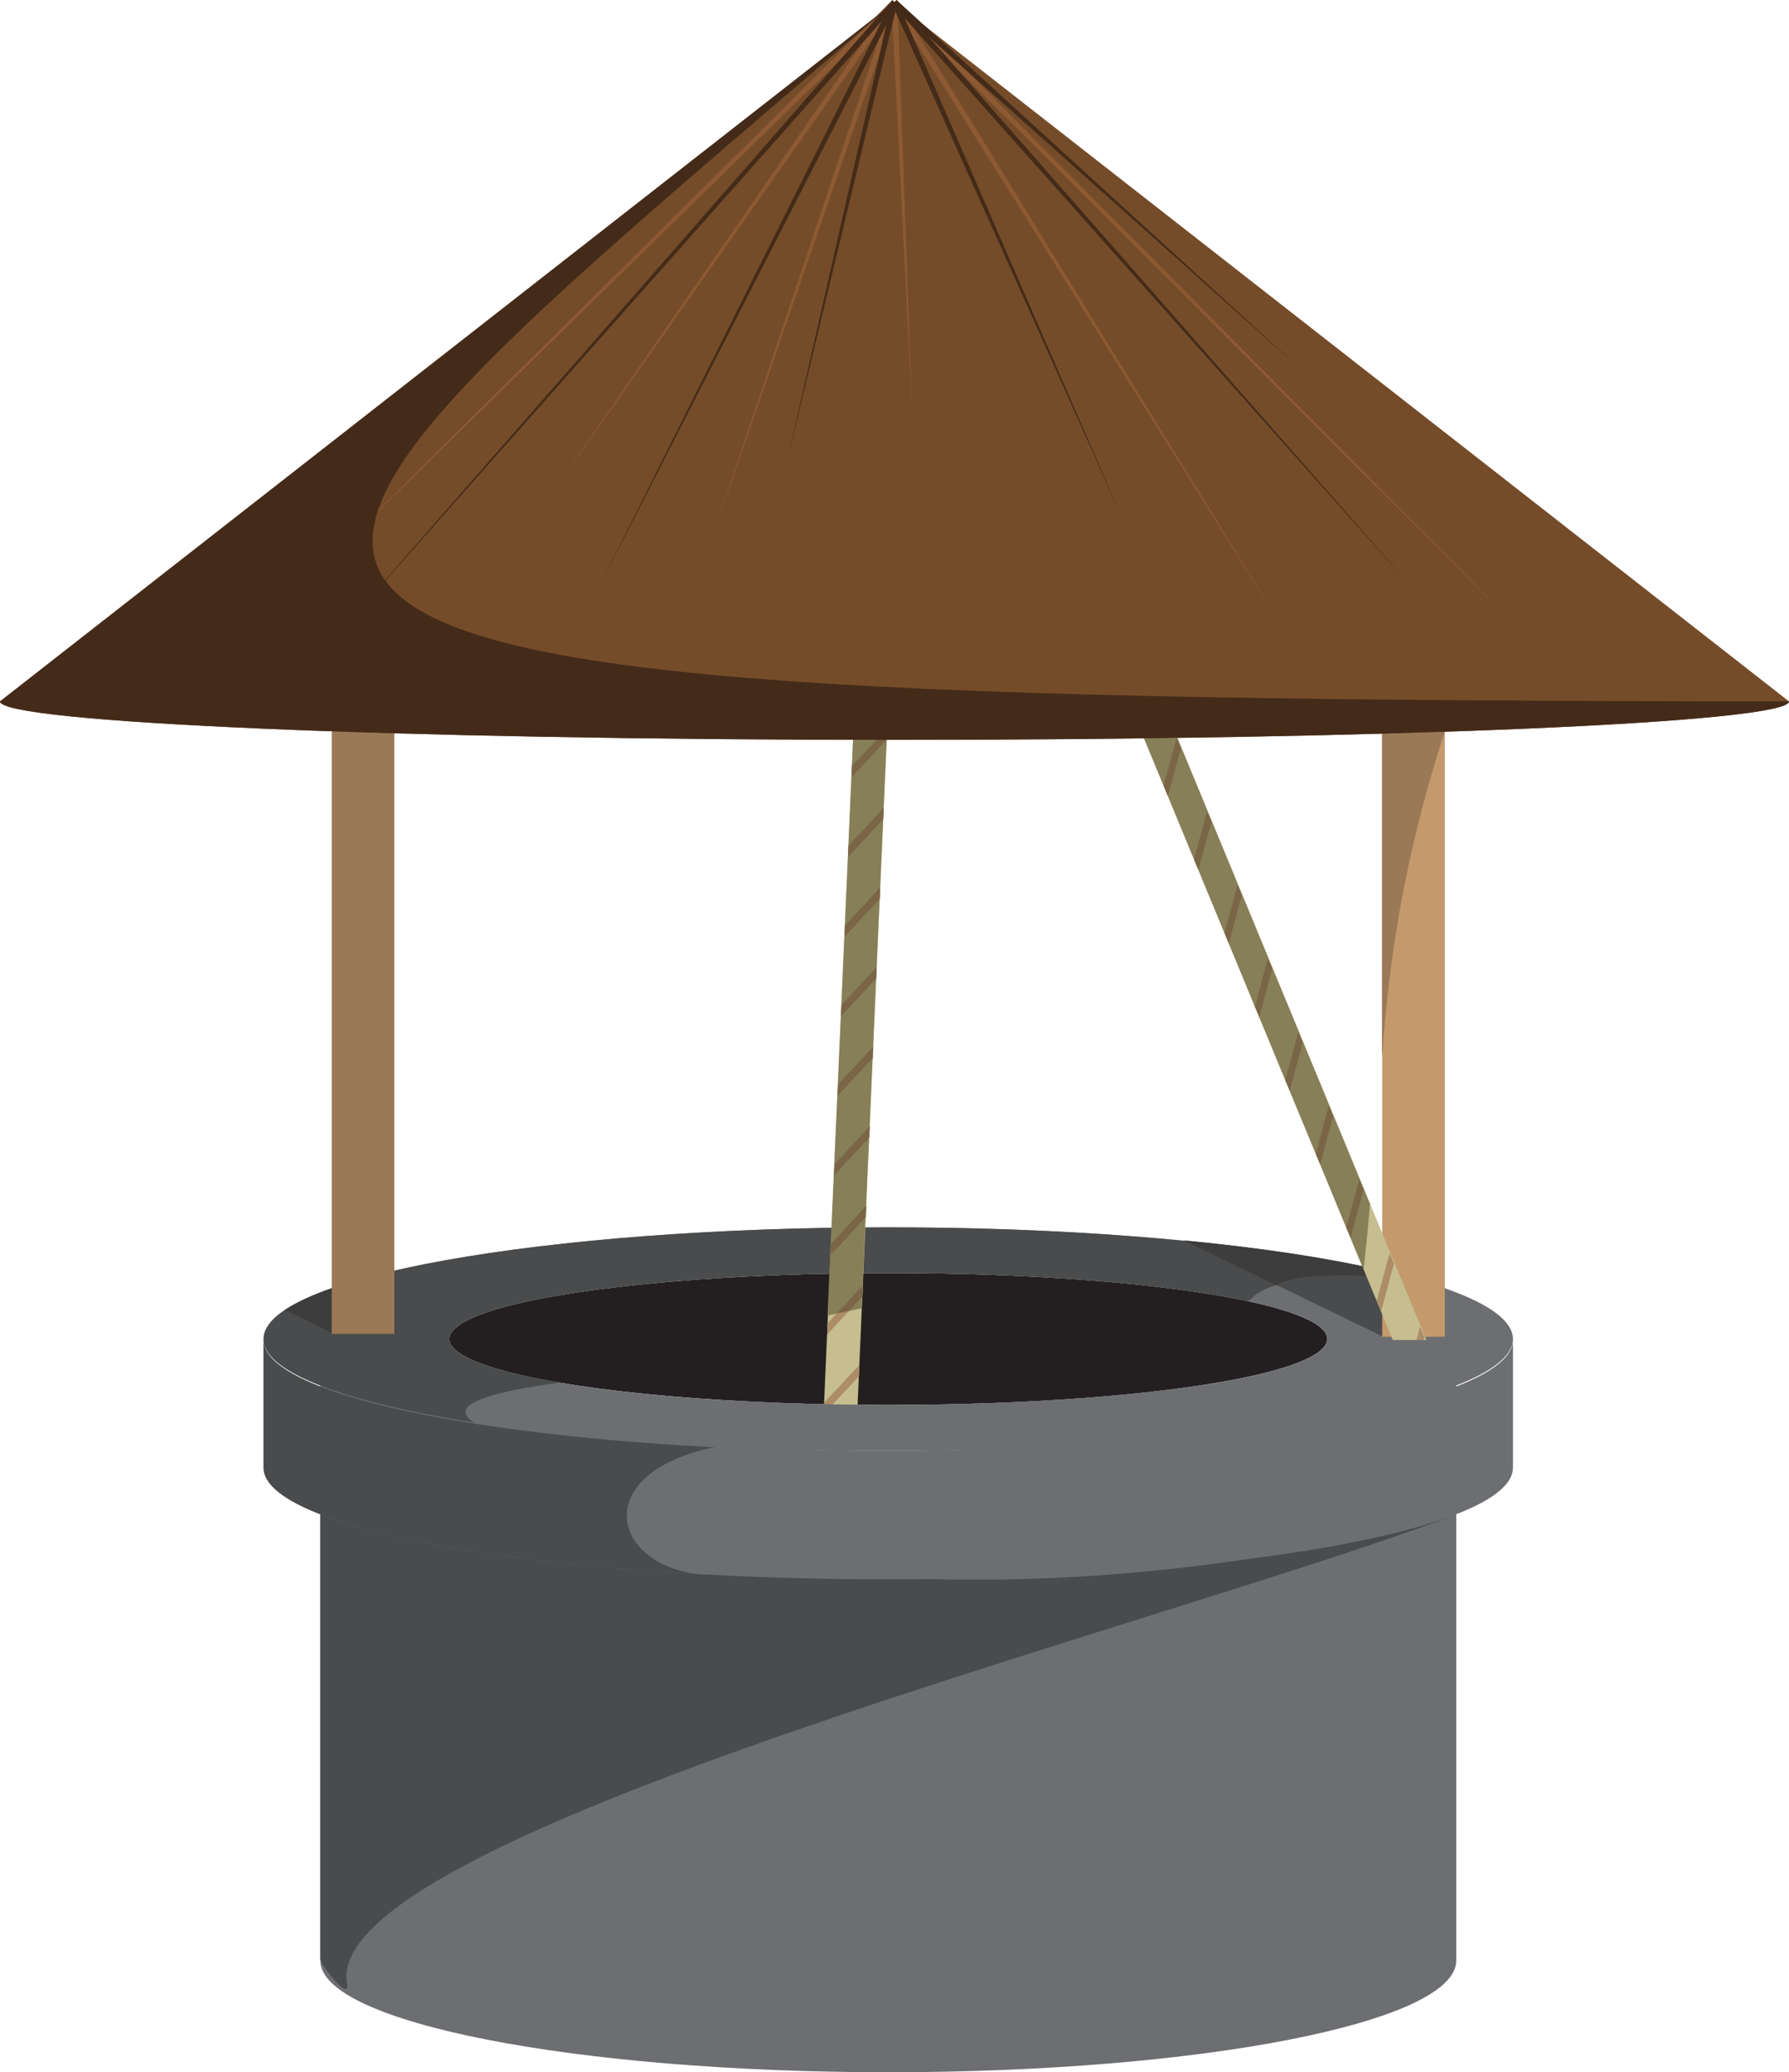 <svg xmlns="http://www.w3.org/2000/svg" viewBox="0 0 898.33 1040.7"><defs><style>.cls-1{fill:#231f20;}.cls-2{fill:#6d6e71;}.cls-3{fill:#4a4b4c;}.cls-4{fill:#3d3d3d;}.cls-5{fill:#9b7957;}.cls-6{fill:#c49a6c;}.cls-7{fill:none;stroke:#ed1c24;stroke-miterlimit:10;stroke-width:5px;}.cls-8{fill:#c6be8f;}.cls-9{fill:#877f57;}.cls-10{fill:#ad8c68;}.cls-11{fill:#7a6547;}.cls-12{fill:#754c29;}.cls-13{fill:#8e5a33;}.cls-14{fill:#442b19;}.cls-15{fill:#472d1a;}</style></defs><title>well6</title><g id="Well"><ellipse class="cls-1" cx="446.04" cy="672.48" rx="220.42" ry="33.13"/><path class="cls-2" d="M488.14,796.85c-157.51,0-285.19-25.1-285.19-56.06V1053c0,31,127.68,56.06,285.19,56.06s285.2-25.1,285.2-56.06V740.79C773.34,771.75,645.65,796.85,488.14,796.85Z" transform="translate(-42.11 -68.31)"/><path class="cls-3" d="M488.14,860.51c-162.25-8.6-222.63-11.42-285.19-31.69V1052c0,2.88,15.12,22.45,13.37,12.37-12.94-74.61,417.45-181.79,557-235.5C773.34,828.82,646.7,868.91,488.14,860.51Z" transform="translate(-42.11 -68.31)"/><path class="cls-2" d="M488.14,684.73c-173.24,0-313.68,25.09-313.68,56.06s140.44,56.06,313.68,56.06,313.68-25.1,313.68-56.06S661.38,684.73,488.14,684.73Zm0,89.18c-121.73,0-220.42-14.83-220.42-33.12s98.69-33.13,220.42-33.13,220.43,14.83,220.43,33.13S609.88,773.91,488.14,773.91Z" transform="translate(-42.11 -68.31)"/><path class="cls-3" d="M322.93,762.72c-34.36-5.84-55.21-13.52-55.21-21.93,0-18.3,98.69-33.13,220.42-33.13,74,0,139.49,5.48,179.47,13.89,5.84,1.23-.54-15.68,83.81-11.25-63.48-15.81-153.87-25.57-263.28-25.57-173.24,0-313.68,25.09-313.68,56.06,0,16.7,40.89,31.7,105.76,42-3-1.85-4.44-3.65-4.37-5.38Q276.18,769.12,322.93,762.72Z" transform="translate(-42.11 -68.31)"/></g><g id="Well_Rim" data-name="Well Rim"><path class="cls-2" d="M488.14,797.35c-173.24,0-313.68-25.1-313.68-56.06v64.16c0,31,140.44,56.06,313.68,56.06s313.68-25.1,313.68-56.06V741.29C801.82,772.25,661.38,797.35,488.14,797.35Z" transform="translate(-42.11 -68.31)"/><path class="cls-3" d="M400.66,795.14c.78-.17-1.59-.08-2.39-.13-129.44-6.9-223.81-28.34-223.81-53.72v64.16c0,24.83,90.3,45.88,215.4,53.25a13.29,13.29,0,0,0,1.68.1C348.49,852.66,339,808.23,400.66,795.14Z" transform="translate(-42.11 -68.31)"/></g><g id="Supports"><path class="cls-4" d="M208.69,737.69l31.43.26v-7.5l-22.7-18c-14,4.27-24.95,8.9-32.28,13.79Z" transform="translate(-42.11 -68.31)"/><path class="cls-3" d="M736.17,739.44l31.43.26v-7.5l-32.9-26.07c-26.4-6-59.5-11-97.28-14.66Z" transform="translate(-42.11 -68.31)"/><path class="cls-4" d="M734.14,705.94c-26.8-6.12-60-11.1-97.71-14.69l46.5,22.59q10.16-6.86,55.66-4.37Z" transform="translate(-42.11 -68.31)"/><rect class="cls-5" x="166.58" y="341.37" width="31.43" height="328.57"/><rect class="cls-6" x="694.06" y="342.82" width="31.43" height="328.57"/><path class="cls-5" d="M736.17,436.77v162A652,652,0,0,1,755,479.13c3.86-15.21,8.13-29.66,12.64-43.32C762.45,436,757.3,436.15,736.17,436.77Z" transform="translate(-42.11 -68.31)"/><path class="cls-5" d="M736.17,436.77v162a653.55,653.55,0,0,1,7.66-66.68c4.86-32.67,11.92-64.21,23.77-96.3C762.45,436,757.3,436.15,736.17,436.77Z" transform="translate(-42.11 -68.31)"/></g><g id="Rope"><path class="cls-7" d="M623.91,438.91" transform="translate(-42.11 -68.31)"/><path class="cls-7" d="M751.42,741.29" transform="translate(-42.11 -68.31)"/><polygon class="cls-8" points="716.23 672.98 699.38 672.98 574.38 370.6 591.23 370.6 716.23 672.98"/><path class="cls-9" d="M730.09,673l-96.75-234H616.49l110.36,267Q728.67,689,730.09,673Z" transform="translate(-42.11 -68.31)"/><polygon class="cls-10" points="693.49 658.69 699.95 634.62 697.77 629.35 691.31 653.42 693.49 658.69"/><polygon class="cls-11" points="586.49 399.94 592.95 375.87 590.77 370.6 584.31 394.67 586.49 399.94"/><polygon class="cls-11" points="601.77 436.9 608.24 412.84 606.06 407.57 599.59 431.63 601.77 436.9"/><polygon class="cls-11" points="617.06 473.87 623.52 449.8 621.34 444.53 614.88 468.6 617.06 473.87"/><polygon class="cls-11" points="632.35 510.83 638.81 486.76 636.63 481.5 630.17 505.56 632.35 510.83"/><polygon class="cls-11" points="647.63 547.79 654.09 523.73 651.91 518.46 645.45 542.53 647.63 547.79"/><polygon class="cls-11" points="662.92 584.76 669.38 560.69 667.2 555.42 660.74 579.49 662.92 584.76"/><polygon class="cls-11" points="678.21 621.72 684.67 597.65 682.49 592.39 676.03 616.45 678.21 621.72"/><line class="cls-11" x1="693.49" y1="658.69" x2="699.95" y2="634.62"/><polygon class="cls-10" points="714.87 672.98 715.24 671.58 713.06 666.31 711.27 672.98 714.87 672.98"/><path class="cls-8" d="M455,794c2.15.11,4.32.21,6.49.3,3.47.16,6.91.29,10.34.42l15.47-354.26-16.84-.73Z" transform="translate(-42.11 -68.31)"/><path class="cls-9" d="M457.64,729q8.39-1.83,17.07-3.58L487.5,436.78l-8.21-.6-8.65,0Z" transform="translate(-42.11 -68.31)"/><polygon class="cls-10" points="415.35 670.23 433.05 651.21 433.3 645.52 415.6 664.53 415.35 670.23"/><polygon class="cls-11" points="427.56 390.5 445.26 371.48 445.51 365.78 427.81 384.8 427.56 390.5"/><polygon class="cls-11" points="425.82 430.46 443.52 411.44 443.77 405.75 426.07 424.76 425.82 430.46"/><polygon class="cls-11" points="424.08 470.42 441.77 451.4 442.02 445.71 424.32 464.73 424.08 470.42"/><polygon class="cls-11" points="422.33 510.38 440.03 491.37 440.28 485.67 422.58 504.69 422.33 510.38"/><polygon class="cls-11" points="420.59 550.35 438.28 531.33 438.53 525.63 420.83 544.65 420.59 550.35"/><polygon class="cls-11" points="418.84 590.31 436.54 571.29 436.79 565.59 419.09 584.61 418.84 590.31"/><polygon class="cls-11" points="417.1 630.27 434.79 611.25 435.04 605.55 417.35 624.57 417.1 630.27"/><line class="cls-10" x1="415.35" y1="670.23" x2="433.05" y2="651.21"/><polygon class="cls-11" points="429.31 350.54 447.01 331.52 447.26 325.82 429.56 344.84 429.31 350.54"/><polygon class="cls-11" points="431.06 310.57 448.75 291.56 449 285.86 431.3 304.88 431.06 310.57"/><polygon class="cls-10" points="413.61 710.19 431.31 691.18 431.55 685.48 413.86 704.5 413.61 710.19"/><path class="cls-11" d="M475.22,714l-13,14,6.28-1.32,6.49-7Z" transform="translate(-42.11 -68.31)"/></g><g id="Top"><path class="cls-12" d="M491.27,69.42,42.11,420.58c0,10.67,201.09,19.31,449.16,19.31s449.17-8.64,449.17-19.31Z" transform="translate(-42.11 -68.31)"/><polygon class="cls-13" points="450.66 1.05 457.89 204.01 447.67 1.18 450.66 1.05"/><polygon class="cls-13" points="450.4 1.97 278.81 245.38 447.94 0.26 450.4 1.97"/><polygon class="cls-13" points="450.44 0.32 643.4 314.31 447.89 1.9 450.44 0.32"/><polygon class="cls-13" points="450.22 2.18 160.84 285.2 448.11 0.04 450.22 2.18"/><polygon class="cls-13" points="450.59 1.6 358.71 266.82 447.75 0.63 450.59 1.6"/><polygon class="cls-13" points="450.23 0.05 765.96 318.91 448.1 2.17 450.23 0.05"/><polygon class="cls-14" points="450.29 0.12 709.78 295.93 448.04 2.11 450.29 0.12"/><polygon class="cls-14" points="450.29 2.1 166.58 321.97 448.04 0.12 450.29 2.1"/><polygon class="cls-14" points="450.54 0.51 563.75 260.69 447.79 1.72 450.54 0.51"/><polygon class="cls-14" points="450.63 1.46 395.23 231.59 447.7 0.77 450.63 1.46"/><polygon class="cls-14" points="450.17 0 654.13 186.35 448.16 2.23 450.17 0"/><polygon class="cls-14" points="450.5 1.79 300.25 295.93 447.83 0.44 450.5 1.79"/><path class="cls-15" d="M231.86,324.81,203,353.51l28.7-28.08Z" transform="translate(-42.11 -68.31)"/><path d="M235.47,359.66l-26.78,30.62,26.94-30.38Z" transform="translate(-42.11 -68.31)"/><path class="cls-14" d="M491.27,69.42,42.11,420.58c0,10.67,201.09,19.31,449.16,19.31s449.17-8.64,449.17-19.31C42.17,420,119.72,389.26,491.27,69.42Z" transform="translate(-42.11 -68.31)"/><path class="cls-2" d="M657,788c-48.75,5.58-106.68,8.81-168.85,8.81-27.07,0-53.33-.61-78.39-1.77l7.77-22.9c22.17,1.12,45.92,1.73,70.62,1.73,59.71,0,113.87-3.56,153.56-9.36Z" transform="translate(-42.11 -68.31)"/></g></svg>